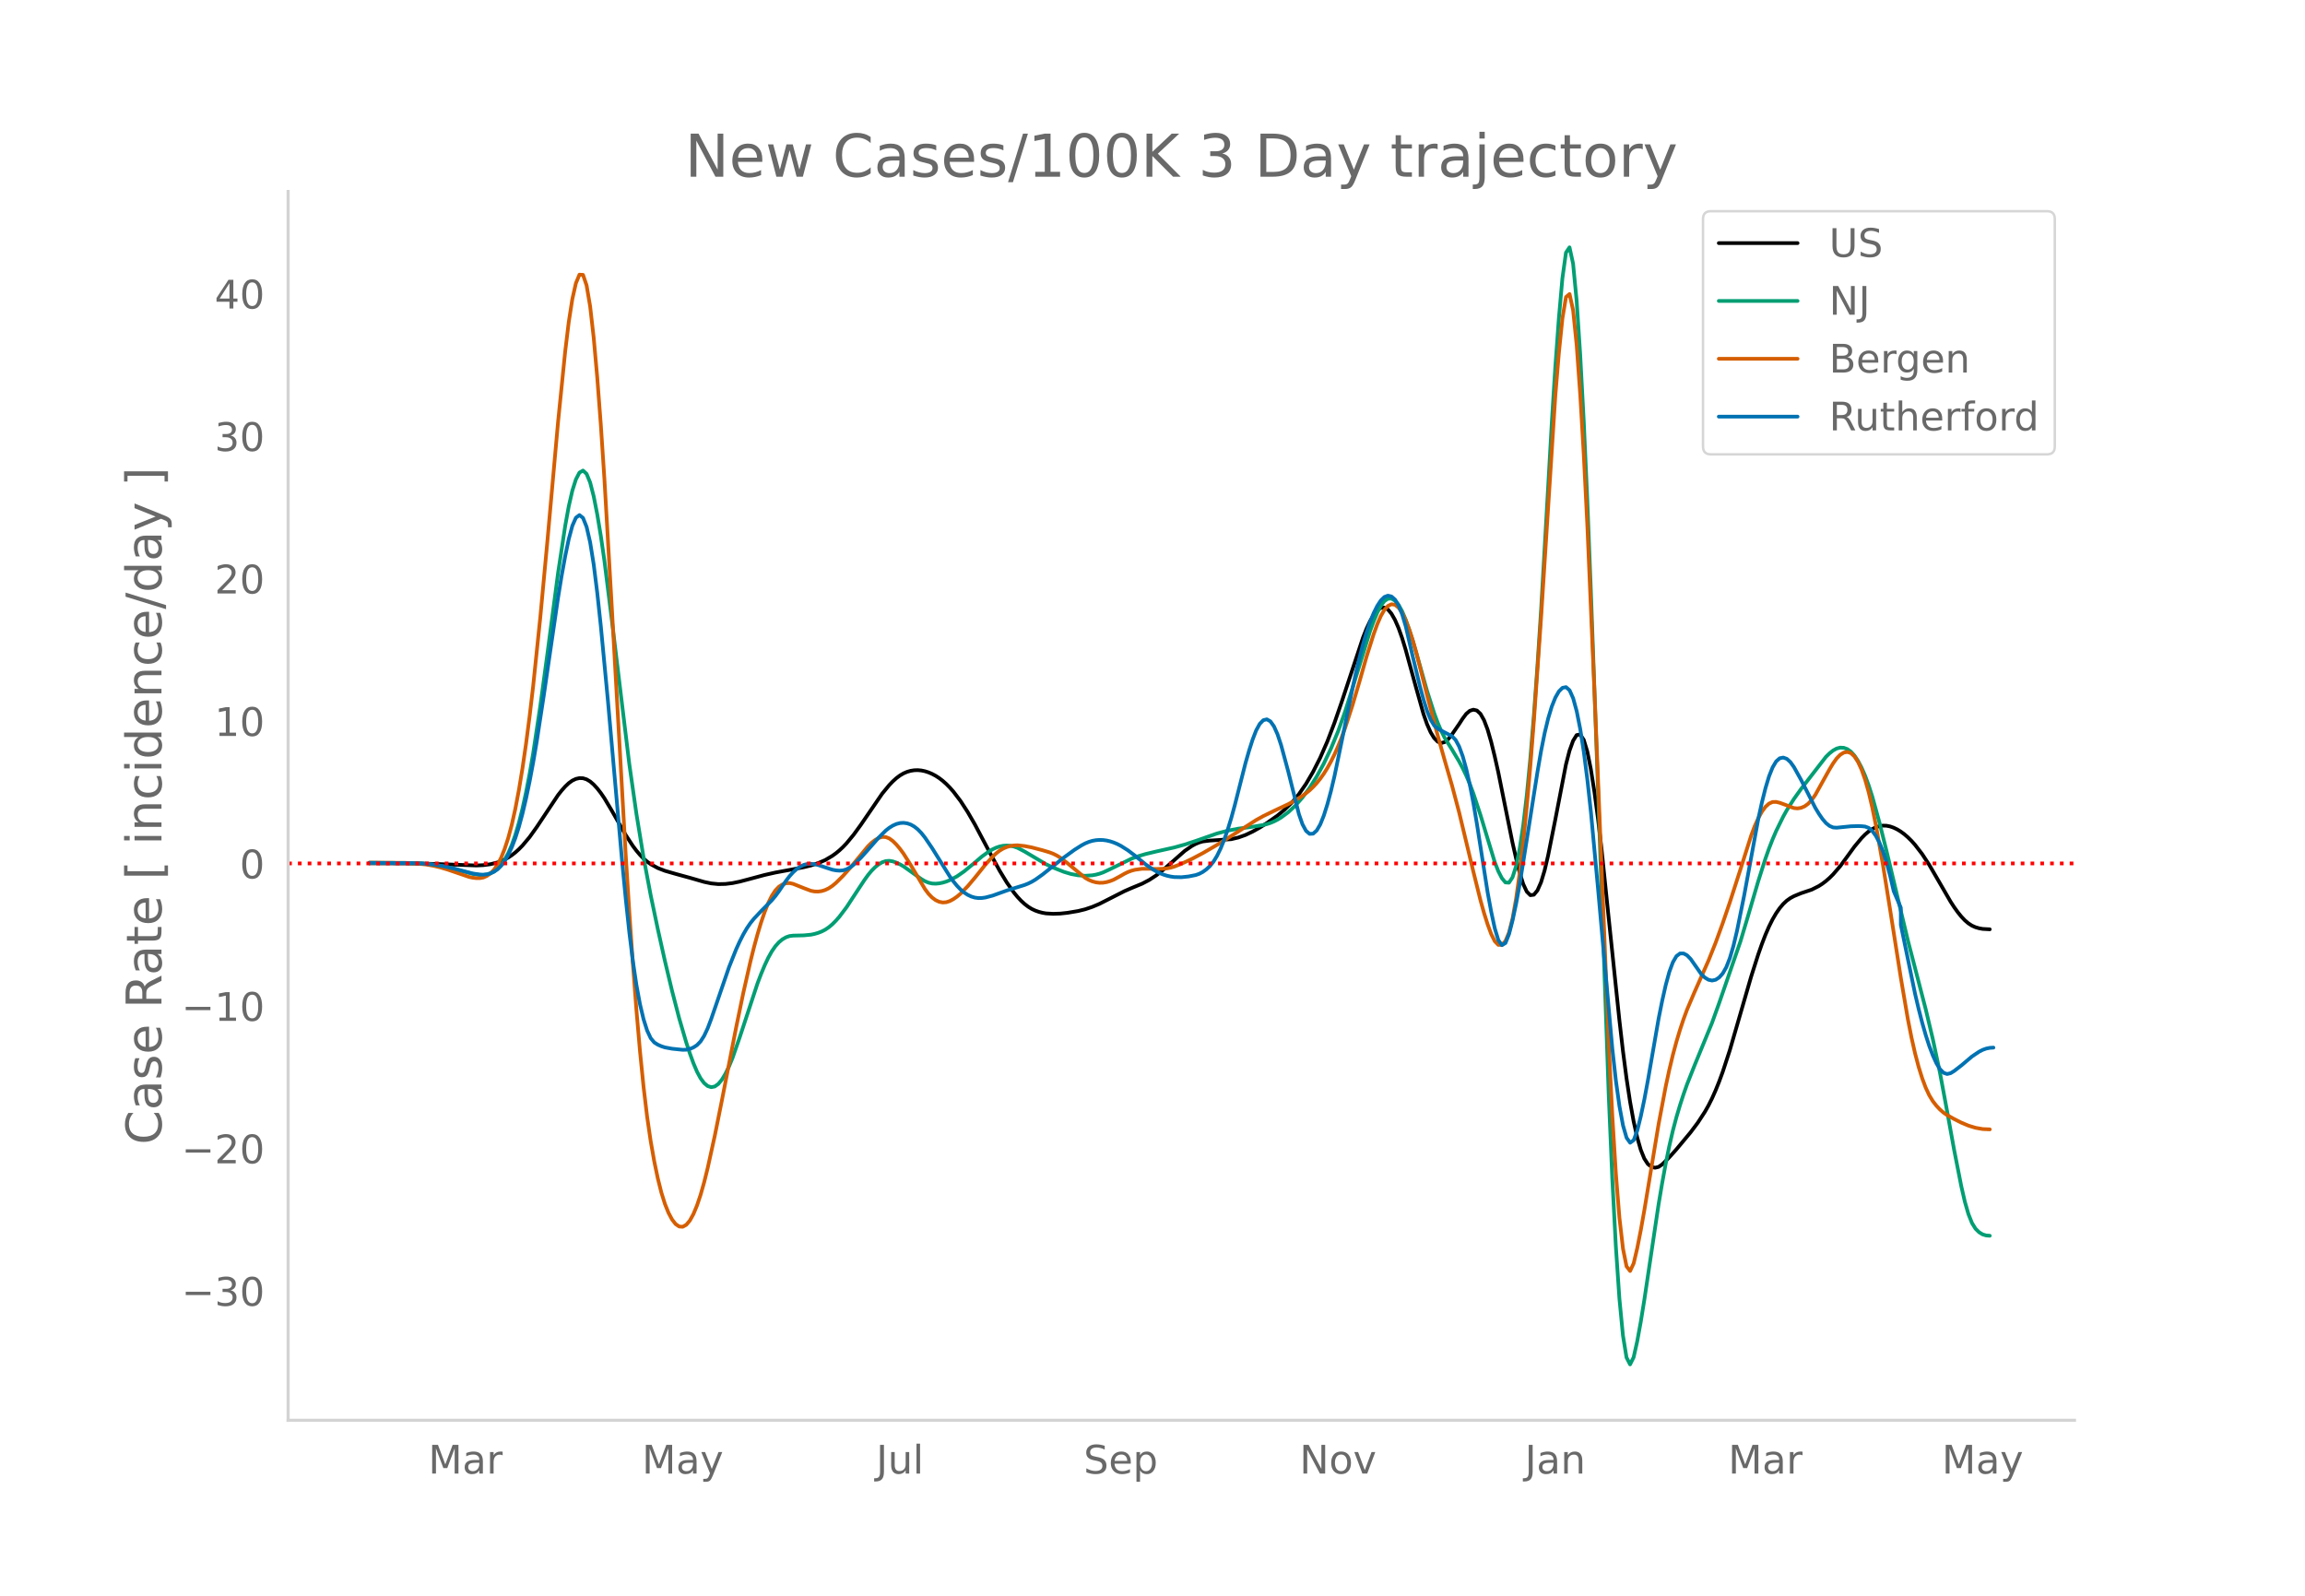 <svg height="864" viewBox="0 0 936 648" width="1248" xmlns="http://www.w3.org/2000/svg" xmlns:xlink="http://www.w3.org/1999/xlink"><defs><style>*{stroke-linecap:butt;stroke-linejoin:round}</style></defs><g id="figure_1"><path d="M0 648h936V0H0z" style="fill:#fff" id="patch_1"/><g id="axes_1"><path d="M117 576.72h725.4V77.76H117z" style="fill:none" id="patch_2"/><path clip-path="url(#p0c2c85290a)" d="m149.973 350.559 20.246.085 8.677.258 14.462.542 2.892-.13 2.893-.387 2.892-.713 1.446-.532 1.446-.661 1.446-.796 1.447-.95 1.446-1.124 1.446-1.303 1.446-1.478 2.892-3.444 2.893-4.048 8.677-13.033 1.446-1.827 1.446-1.637 1.446-1.373 1.447-1.035 1.446-.681 1.446-.324 1.446.054 1.446.454 1.446.857 1.447 1.25 1.446 1.58 1.446 1.855 1.446 2.113 2.892 4.85 5.785 10.124 2.892 4.418 1.447 1.922 1.446 1.711 1.446 1.482 1.446 1.248 1.446 1.026 2.893 1.58 2.892 1.125 4.339 1.25 5.784 1.585 5.785 1.67 2.892.61 2.893.283 2.892-.065 2.892-.353 2.893-.599 4.338-1.145 5.785-1.556 4.338-.975 7.231-1.337 4.339-.841 2.892-.698 2.892-.94 2.893-1.251 2.892-1.71 1.446-1.044 1.446-1.189 1.447-1.352 1.446-1.518 2.892-3.5 2.892-3.975 8.678-12.67 2.892-3.507 1.446-1.504 1.446-1.308 1.446-1.082 1.447-.85 1.446-.623 1.446-.415 1.446-.228 1.446-.045 1.446.135 1.447.303 1.446.46 1.446.614 1.446.77 1.446.935 1.446 1.11 1.447 1.288 1.446 1.464 1.446 1.64 2.892 3.797 2.893 4.458 2.892 4.994 5.785 10.918 4.338 7.99 2.893 4.758 2.892 4.1 1.446 1.748 1.446 1.541 1.446 1.33 1.447 1.111 1.446.893 1.446.68 1.446.51 1.446.376 1.446.25 2.893.173 2.892-.098 2.892-.306 4.339-.725 2.892-.712 2.893-.974 2.892-1.22 4.339-2.205 5.784-2.947 2.893-1.262 4.338-1.79 2.892-1.518 2.893-1.889 2.892-2.318 8.677-7.63 2.893-1.99 1.446-.786 1.446-.6 1.446-.412 2.892-.358 8.677-.557 2.893-.678 2.892-1.029 2.892-1.364 2.893-1.616 2.892-1.838 4.339-3.071 2.892-2.388 2.892-2.834 1.447-1.625 1.446-1.806 2.892-4.172 2.892-4.933 2.893-5.712 2.892-6.591 2.892-7.564 2.893-8.361 8.677-26.19 1.446-3.664 1.446-3.092 1.446-2.482 1.446-1.844 1.447-1.07 1.446-.159 1.446.78 1.446 1.705 1.446 2.547 1.447 3.312 1.446 4.061 1.446 4.753 4.338 15.803 2.893 10.284 1.446 4.14 1.446 3.262 1.446 2.378 1.446 1.47 1.447.537 1.446-.401 1.446-1.273 1.446-1.814 2.892-4.193 1.447-2.237 1.446-1.926 1.446-1.234 1.446-.467 1.446.341 1.446 1.35 1.447 2.562 1.446 3.812 1.446 5.002 1.446 5.884 1.446 6.456 2.893 14.357 2.892 14.288 1.446 6.37 1.446 5.733 1.447 4.64 1.446 3.088 1.446 1.446 1.446-.185 1.446-1.758 1.446-3.273 1.447-4.777 1.446-6.175 2.892-14.448 4.339-22.436 1.446-5.612 1.446-4.013 1.446-2.334 1.446-.262 1.446 2.207 1.447 4.754 1.446 7.214 1.446 9.239 1.446 10.825 1.446 12.326 2.893 27.959 4.338 41.442 1.446 12.532 1.447 11.085 1.446 9.534 1.446 7.991 1.446 6.493 1.446 5.04 1.446 3.595 1.447 2.213 1.446 1.137 1.446.369 1.446-.338 1.446-.991 2.893-2.89 2.892-3.234 5.785-6.944 2.892-3.85 2.892-4.433 1.446-2.547 1.447-2.883 1.446-3.237 1.446-3.59 1.446-3.926 2.893-8.823 4.338-14.947 4.339-14.983 2.892-9.052 1.446-4.116 1.446-3.768 1.446-3.347 1.447-2.914 1.446-2.485 1.446-2.088 1.446-1.722 1.446-1.36 1.446-1.022 1.447-.785 2.892-1.198 4.338-1.459 2.893-1.46 1.446-.933 1.446-1.096 1.446-1.264 1.447-1.43 2.892-3.34 2.892-3.941 2.893-3.99 2.892-3.476 1.446-1.473 1.446-1.228 1.446-.971 1.447-.717 1.446-.463 1.446-.212 1.446.04 1.446.284 1.446.504 1.447.695 1.446.882 1.446 1.068 1.446 1.251 1.446 1.431 1.446 1.61 2.893 3.747 2.892 4.403 4.339 7.478 4.338 7.485 1.446 2.227 1.447 2.015 1.446 1.794 1.446 1.535 1.446 1.238 1.446.932 1.446.64 1.447.42 1.446.266 2.892.159h0" style="fill:none;stroke:#000;stroke-linecap:round;stroke-width:1.5" id="line2d_1"/><path clip-path="url(#p0c2c85290a)" d="m149.973 350.381 17.354.078 4.338.219 4.339.442 4.338.737 4.339 1.051 7.23 1.941 2.893.439 1.446.021 1.446-.208 1.447-.452 1.446-.72 1.446-1.1 1.446-1.598 1.446-2.118 1.446-2.661 1.447-3.327 1.446-4.114 1.446-4.926 1.446-5.744 1.446-6.598 1.446-7.486 1.447-8.381 2.892-19.151 2.892-21.248 4.339-32.87 2.892-19.071 1.446-7.97 1.447-6.314 1.446-4.569 1.446-2.785 1.446-.819 1.446 1.33 1.446 3.513 1.447 5.625 1.446 7.36 1.446 8.723 1.446 10.01 2.892 23.085 7.231 59.557 2.893 20.256 2.892 17.63 2.892 15.322 2.893 13.774 2.892 12.97 2.892 12.103 2.893 11.133 2.892 9.896 1.446 4.386 1.446 3.978 1.447 3.416 1.446 2.7 1.446 1.955 1.446 1.207 1.446.463 1.446-.283 1.447-1.027 1.446-1.755 1.446-2.4 1.446-2.959 1.446-3.503 2.893-8.318 7.23-21.907 1.447-3.805 1.446-3.482 1.446-3.08 1.446-2.6 1.446-2.102 1.447-1.62 1.446-1.197 1.446-.839 1.446-.492 1.446-.176 4.339-.102 2.892-.28 1.446-.299 1.446-.424 1.447-.56 1.446-.743 1.446-.975 1.446-1.216 1.446-1.45 1.446-1.656 2.893-3.836 4.338-6.62 2.893-4.378 1.446-2.016 1.446-1.75 1.446-1.465 1.446-1.17 1.447-.843 1.446-.48 1.446-.113 1.446.238 1.446.503 1.446.682 1.447.843 2.892 2.049 4.338 3.094 1.447.855 1.446.607 1.446.337 1.446.078 1.446-.13 1.446-.288 1.447-.435 1.446-.579 2.892-1.543 2.892-2.01 4.339-3.563 2.892-2.479 2.893-2.084 1.446-.846 1.446-.682 1.446-.487 1.446-.287 1.447-.086 1.446.113 1.446.313 1.446.51 2.892 1.508 8.677 5.148 2.893 1.363 4.338 1.73 2.893.873 2.892.543 2.892.186 2.893-.196 1.446-.258 1.446-.383 1.446-.51 2.893-1.333 8.677-4.265 2.892-1.045 2.892-.857 4.339-1.032 7.23-1.615 4.34-1.21 4.338-1.426 8.677-3.039 4.338-1.145 4.339-.826 5.784-.773 4.339-.71 1.446-.351 1.446-.473 1.446-.602 1.447-.733 1.446-.866 2.892-2.133 2.893-2.684 2.892-3.296 2.892-3.928 2.893-4.582 2.892-5.27 2.892-6.078 2.893-6.978 2.892-8.132 2.892-9.19 7.231-23.47 1.446-3.925 1.446-3.48 1.447-2.814 1.446-1.921 1.446-.986 1.446-.055 1.446.847 1.447 1.722 1.446 2.591 1.446 3.421 1.446 4.056 1.446 4.495 2.893 10.13 2.892 10.276 2.892 9.013 1.446 3.904 1.447 3.39 1.446 2.858 2.892 4.596 2.892 4.85 1.447 2.72 1.446 3.018 1.446 3.418 1.446 3.836 2.892 8.757 2.893 9.579 2.892 9.506 1.446 3.73 1.447 2.805 1.446 1.758 1.446.098 1.446-2.177 1.446-4.573 1.446-6.999 1.447-9.56 1.446-12.26 1.446-14.985 1.446-17.66 1.446-20.072 1.446-22.222 2.893-50.308 1.446-25.515 1.446-22.9 1.446-19.855 1.446-16.334 1.447-10.43 1.446-2.138 1.446 6.628 1.446 15.075 1.446 21.923 1.446 27.174 1.447 32.104 1.446 36.705 2.892 80.613 4.339 123.837 1.446 33.903 1.446 27.58 1.446 21.275 1.446 15.056 1.447 8.922 1.446 2.805 1.446-2.887 1.446-6.46 1.446-7.91 1.446-8.935 5.785-38.757 1.446-8.603 1.446-7.92 1.447-7.108 1.446-6.269 1.446-5.47 1.446-4.867 1.446-4.462 1.446-4.094 2.893-7.31 7.23-17.62 2.893-8.02 8.677-25.112 2.892-9.686 4.339-14.796 2.892-9.077 1.446-4.078 1.447-3.723 1.446-3.377 2.892-5.908 1.446-2.59 2.893-4.554 2.892-4.052 10.123-13.081 1.446-1.41 1.447-1.148 1.446-.803 1.446-.373 1.446.073 1.446.531 1.446 1.039 1.447 1.597 1.446 2.165 1.446 2.736 1.446 3.315 1.446 3.9 1.446 4.489 2.893 10.492 2.892 11.603 8.677 36.347 4.339 16.73 2.892 11.17 2.892 12.134 2.893 13.628 2.892 15.553 2.892 15.937 2.893 14.67 1.446 6.293 1.446 5.005 1.446 3.631 1.446 2.332 1.447 1.418 1.446.887 1.446.432 1.446.103h0" style="fill:none;stroke:#009e73;stroke-linecap:round;stroke-width:1.5" id="line2d_2"/><path clip-path="url(#p0c2c85290a)" d="m149.973 350.293 14.461.08 4.339.216 4.338.47 2.893.509 2.892.685 2.893.862 8.677 2.978 1.446.308 1.446.173 1.446.013 1.446-.255 1.446-.634 1.447-1.036 1.446-1.469 1.446-2.064 1.446-2.82 1.446-3.608 1.446-4.426 1.447-5.389 1.446-6.498 1.446-7.637 1.446-8.779 1.446-9.94 1.446-11.123 1.447-12.307 2.892-27.854 2.892-31.016 4.339-48.473 2.892-28.587 1.446-11.942 1.447-9.275 1.446-6.442 1.446-3.487 1.446.078 1.446 4.256 1.446 8.554 1.447 12.723 1.446 16.243 1.446 19.11 1.446 21.85 2.892 50.116 5.785 102.906 1.446 23.025 1.446 20.963 1.447 18.882 1.446 16.703 1.446 14.423 1.446 12.126 1.446 9.92 1.447 8.188 1.446 6.925 1.446 5.757 1.446 4.614 1.446 3.6 1.446 2.715 1.447 1.855 1.446.991 1.446.104 1.446-.807 1.446-1.723 1.446-2.628 1.447-3.483 1.446-4.287 1.446-5.08 1.446-5.836 2.892-13.136 2.893-14.41 5.784-29.603 2.893-13.956 2.892-12.753 1.446-5.804 1.447-5.3 1.446-4.777 1.446-4.238 1.446-3.62 1.446-2.918 1.446-2.203 1.447-1.51 1.446-.941 1.446-.492 1.446-.068 1.446.323 4.339 1.735 2.892 1.084 1.446.273 1.446.04 1.447-.197 1.446-.443 1.446-.7 1.446-.957 1.446-1.201 2.893-2.863 2.892-3.248 7.23-8.768 1.447-1.417 1.446-1.135 1.446-.832 1.447-.434 1.446.058 1.446.57 1.446 1.06 1.446 1.442 1.446 1.719 1.447 1.973 2.892 4.576 5.785 9.766 1.446 1.933 1.446 1.503 1.446 1.076 1.446.669 1.446.279 1.447-.107 1.446-.478 1.446-.778 1.446-1.005 1.446-1.218 2.893-2.991 2.892-3.428 4.339-5.401 2.892-3.181 1.446-1.358 1.446-1.116 1.446-.86 1.447-.61 1.446-.4 1.446-.226 1.446-.058 2.892.301 2.893.565 4.338 1.13 2.893.871 1.446.55 1.446.712 1.446.888 2.892 2.216 7.231 5.997 1.447.812 1.446.604 1.446.394 1.446.182 1.446-.03 1.446-.238 1.447-.418 1.446-.573 2.892-1.566 1.446-.838 1.446-.703 1.447-.54 1.446-.384 2.892-.4 2.892-.008 2.893.095 2.892-.097 1.446-.164 1.446-.283 1.447-.408 2.892-1.132 4.339-2.04 4.338-2.29 5.785-3.347 7.23-4.546 8.678-5.568 2.892-1.599 4.338-2.117 5.785-2.717 2.893-1.561 2.892-1.835 1.446-1.042 1.446-1.18 1.446-1.37 1.447-1.57 1.446-1.78 1.446-2.028 1.446-2.32 1.446-2.617 1.446-2.922 1.447-3.25 1.446-3.602 1.446-3.961 2.892-8.889 2.893-9.785 2.892-10.202 2.892-9.135 1.446-3.983 1.447-3.354 1.446-2.502 1.446-1.604 1.446-.704 1.446.22 1.447 1.165 1.446 2.115 1.446 3.036 1.446 3.81 1.446 4.435 1.446 5.033 4.339 17.124 4.338 16.481 2.893 10.258 2.892 9.953 2.892 10.922 5.785 24.09 2.892 11.648 1.447 5.148 1.446 4.575 1.446 3.926 1.446 2.899 1.446 1.491 1.447.009 1.446-1.547 1.446-3.463 1.446-5.743 1.446-8.095 1.446-10.413 1.447-12.565 1.446-14.552 1.446-16.506 1.446-18.41 2.892-41.535 5.785-90.078 1.446-17.44 1.446-14.066 1.447-8.66 1.446-1.227 1.446 6.614 1.446 14.147 1.446 20.137 1.446 24.585 1.447 28.725 2.892 67.508 5.785 142.826 1.446 29.034 1.446 23.507 1.446 17.995 1.446 12.563 1.447 7.209 1.446 1.87 1.446-3.09 1.446-6.156 1.446-7.333 1.446-8.13 5.785-34.933 2.892-15.304 1.447-6.723 1.446-6.038 1.446-5.374 1.446-4.813 1.446-4.355 1.446-3.918 2.893-6.809 5.784-13.046 2.893-7.227 2.892-7.967 2.893-8.482 4.338-13.483 4.339-13.673 1.446-3.829 1.446-3.22 1.446-2.608 1.446-1.972 1.446-1.312 1.447-.649 1.446-.033 1.446.344 2.892 1.05 1.446.618 1.447.478 1.446.143 1.446-.23 1.446-.614 1.446-1.053 1.446-1.547 1.447-2.053 2.892-5.212 2.892-5.182 1.447-2.384 1.446-2.033 1.446-1.478 1.446-.883 1.446-.263 1.446.48 1.447 1.35 1.446 2.242 1.446 3.147 1.446 4.106 1.446 5.118 1.446 6.14 1.447 7.119 2.892 16.232 2.892 18.075 4.339 27.629 2.892 16.968 1.446 7.333 1.446 6.404 1.447 5.488 1.446 4.642 1.446 3.865 1.446 3.101 1.446 2.378 1.447 1.857 1.446 1.536 1.446 1.256 1.446.997 2.892 1.622 2.893 1.454 2.892 1.213 2.892.88 2.893.509 2.892.128h0" style="fill:none;stroke:#d55e00;stroke-linecap:round;stroke-width:1.5" id="line2d_3"/><path clip-path="url(#p0c2c85290a)" d="m149.973 350.389 17.354.07 4.338.204 4.339.415 4.338.702 4.339 1.004 7.23 1.91 2.893.427 1.446.06 1.446-.13 1.447-.394 1.446-.677 1.446-.983 1.446-1.404 1.446-1.942 1.446-2.504 1.447-3.084 1.446-3.764 1.446-4.541 1.446-5.34 1.446-6.135 1.446-6.923 1.447-7.706 1.446-8.485 2.892-18.886 5.785-39.638 1.446-8.862 1.446-7.951 1.446-6.932 1.447-5.376 1.446-3.283 1.446-1.081 1.446 1.161 1.446 3.618 1.446 6.286 1.447 8.997 1.446 11.571 1.446 13.465 2.892 30.426 5.785 65.543 1.446 14.865 1.446 13.54 1.446 11.683 1.447 9.719 1.446 7.795 1.446 6.078 1.446 4.566 1.446 3.096 1.447 1.733 1.446.914 1.446.638 1.446.47 2.892.533 4.339.447 1.446-.049 1.446-.315 1.446-.605 1.447-.938 1.446-1.49 1.446-2.264 1.446-3.08 1.446-3.826 7.231-21.016 2.892-7.257 1.447-3.177 1.446-2.845 1.446-2.488 1.446-2.124 1.446-1.786 2.893-3.076 4.338-4.368 1.446-1.719 1.447-1.955 2.892-4.269 1.446-1.879 1.446-1.592 1.446-1.304 1.447-1 1.446-.683 1.446-.363 1.446-.058 1.446.164 1.446.306 2.893.968 2.892.943 1.446.276 1.446.12 1.447-.118 1.446-.44 1.446-.778 1.446-1.098 2.892-2.78 2.893-3.235 4.338-4.944 2.893-2.892 1.446-1.14 1.446-.892 1.446-.642 1.446-.374 1.447-.09 1.446.2 1.446.493 1.446.81 1.446 1.149 1.446 1.494 1.447 1.82 2.892 4.25 7.23 11.583 1.447 1.989 1.446 1.776 1.446 1.506 1.446 1.224 1.447.944 1.446.683 1.446.439 1.446.198 1.446-.033 1.447-.206 2.892-.76 5.785-2.079 7.23-2.248 1.447-.583 1.446-.714 1.446-.854 2.892-2.06 4.339-3.45 4.338-3.47 4.339-3.15 2.892-1.826 1.446-.767 1.447-.606 1.446-.434 1.446-.266 1.446-.106 1.446.043 1.446.191 1.447.337 1.446.476 1.446.606 1.446.737 2.892 1.831 2.893 2.195 4.338 3.548 2.893 2.004 1.446.846 1.446.715 1.446.579 1.446.445 1.446.32 1.447.202 2.892.066 2.892-.293 2.893-.572 1.446-.498 1.446-.757 1.446-1.034 1.446-1.338 1.447-1.776 1.446-2.35 1.446-2.95 1.446-3.547 1.446-4.134 1.446-4.707 1.447-5.278 4.338-17.067 1.446-5.03 1.446-4.53 1.447-3.736 1.446-2.65 1.446-1.507 1.446-.357 1.446.82 1.446 2.027 1.447 3.236 1.446 4.373 2.892 10.672 4.339 17.338 1.446 4.14 1.446 2.675 1.446 1.234 1.446-.087 1.447-1.289 1.446-2.466 1.446-3.61 1.446-4.573 1.446-5.362 1.446-6.115 2.893-13.946 4.338-21.248 1.446-6.662 1.447-6.104 1.446-5.499 1.446-4.888 1.446-4.247 1.446-3.577 1.446-2.9 1.447-2.207 1.446-1.42 1.446-.544 1.446.35 1.446 1.278 1.447 2.36 1.446 3.605 1.446 4.877 2.892 12.468 2.893 12.01 1.446 5.353 1.446 4.586 1.446 3.502 1.446 2.358 1.446 1.31 5.785 3.03 1.446 1.513 1.446 2.683 1.447 3.956 1.446 5.212 1.446 6.385 1.446 7.477 1.446 8.55 4.339 27.733 1.446 7.813 1.446 6.71 1.446 4.783 1.447 2.034 1.446-.878 1.446-3.636 1.446-5.616 1.446-6.822 1.446-7.87 2.893-18.13 4.338-27.567 1.446-8.374 1.447-7.236 1.446-6.001 1.446-4.78 1.446-3.623 1.446-2.527 1.446-1.445 1.447-.283 1.446 1.28 1.446 3.239 1.446 5.28 1.446 7.314 1.446 9.314 1.447 11.278 1.446 13.235 2.892 31.144 5.785 64.759 1.446 12.959 1.446 10.4 1.446 7.799 1.447 5 1.446 2.003 1.446-1.036 1.446-3.892 1.446-5.846 1.446-6.896 1.447-7.764 4.338-25.01 1.446-7.208 1.446-6.404 1.447-5.31 1.446-3.921 1.446-2.475 1.446-1.088 1.446-.007 1.446.774 1.447 1.491 4.338 6.186 1.446 1.365 1.446.87 1.447.311 1.446-.309 1.446-.942 1.446-1.625 1.446-2.548 1.447-3.713 1.446-4.927 1.446-6.076 2.892-14.297 5.785-31.34 1.446-6.576 1.446-5.776 1.446-4.796 1.447-3.634 1.446-2.435 1.446-1.272 1.446-.284 1.446.531 1.446 1.31 1.447 2.037 2.892 5.202 5.785 11.372 1.446 2.39 1.446 2.096 1.446 1.685 1.446 1.156 1.447.605 1.446.102 5.784-.58 2.893-.078 1.446.043 1.446.155 1.446.556 1.446 1.248 1.447 1.997 1.446 2.76 1.446 3.584 1.446 4.475 1.446 5.378 1.446 6.218 2.893 6.746v6.963l5.784 27.995 1.447 6.121 1.446 5.62 1.446 5.06 1.446 4.445 1.446 3.817 1.447 3.163 1.446 2.377 1.446 1.457 1.446.511 1.446-.365 1.446-.89 2.893-2.24 4.338-3.666 2.893-1.936 1.446-.732 1.446-.515 1.446-.291 1.446-.09h0" style="fill:none;stroke:#0072b2;stroke-linecap:round;stroke-width:1.5" id="line2d_4"/><path clip-path="url(#p0c2c85290a)" d="M117 350.605h725.4" style="fill:none;stroke:red;stroke-dasharray:1.5,2.475;stroke-dashoffset:0;stroke-width:1.5" id="line2d_5"/><path d="M117 576.72V77.76" style="fill:none;stroke:#d3d3d3;stroke-linecap:square;stroke-linejoin:miter;stroke-width:1.25" id="patch_3"/><path d="M117 576.72h725.4" style="fill:none;stroke:#d3d3d3;stroke-linecap:square;stroke-linejoin:miter;stroke-width:1.25" id="patch_4"/><g id="matplotlib.axis_1"><g id="xtick_1"><g style="fill:#696969" transform="matrix(.16 0 0 -.16 173.926 598.378)" id="text_1"><defs><path d="M9.813 72.906h14.703l18.593-49.61 18.703 49.61h14.704V0H66.89v64.016l-18.797-50h-9.907l-18.796 50V0H9.813z" id="DejaVuSans-77"/><path d="M34.281 27.484q-10.89 0-15.093-2.484-4.204-2.484-4.204-8.5 0-4.781 3.157-7.594 3.156-2.797 8.562-2.797 7.485 0 12 5.297 4.516 5.297 4.516 14.078v2zm17.922 3.72V0H43.22v8.297Q40.14 3.328 35.547.953q-4.594-2.375-11.234-2.375-8.391 0-13.36 4.719Q6 8.016 6 15.922q0 9.219 6.172 13.906 6.187 4.688 18.437 4.688h12.61v.89q0 6.203-4.078 9.594-4.078 3.39-11.453 3.39-4.688 0-9.141-1.124-4.438-1.125-8.531-3.375v8.312q4.921 1.906 9.562 2.844 4.64.953 9.031.953 11.875 0 17.735-6.156 5.86-6.14 5.86-18.64z" id="DejaVuSans-97"/><path d="M41.11 46.297q-1.516.875-3.297 1.281Q36.03 48 33.89 48q-7.625 0-11.703-4.953-4.079-4.953-4.079-14.234V0H9.08v54.688h9.03v-8.5q2.844 4.984 7.375 7.39Q30.031 56 36.531 56q.922 0 2.047-.125 1.125-.11 2.484-.36z" id="DejaVuSans-114"/></defs><use xlink:href="#DejaVuSans-77"/><use x="86.279" xlink:href="#DejaVuSans-97"/><use x="147.559" xlink:href="#DejaVuSans-114"/></g></g><g id="xtick_2"><g style="fill:#696969" transform="matrix(.16 0 0 -.16 260.696 598.378)" id="text_2"><defs><path d="M32.172-5.078q-3.797-9.766-7.422-12.735-3.61-2.984-9.656-2.984H7.906v7.516h5.282q3.703 0 5.75 1.765Q21-9.766 23.483-3.219l1.61 4.094-22.11 53.813H12.5l17.094-42.766 17.093 42.766h9.516z" id="DejaVuSans-121"/></defs><use xlink:href="#DejaVuSans-77"/><use x="86.279" xlink:href="#DejaVuSans-97"/><use x="147.559" xlink:href="#DejaVuSans-121"/></g></g><g id="xtick_3"><g style="fill:#696969" transform="matrix(.16 0 0 -.16 355.8 598.378)" id="text_3"><defs><path d="M9.813 72.906h9.859V5.078q0-13.187-5-19.14-5-5.954-16.094-5.954h-3.75v8.297h3.078q6.531 0 9.219 3.672Q9.813-4.39 9.813 5.078z" id="DejaVuSans-74"/><path d="M8.5 21.578v33.11h8.984V21.922q0-7.766 3.016-11.656 3.031-3.875 9.094-3.875 7.265 0 11.484 4.64 4.234 4.64 4.234 12.656v31h8.985V0h-8.984v8.406Q42.047 3.422 37.718 1q-4.313-2.422-10.032-2.422-9.421 0-14.312 5.86Q8.5 10.296 8.5 21.578zM31.11 56z" id="DejaVuSans-117"/><path d="M9.422 75.984h8.984V0H9.422z" id="DejaVuSans-108"/></defs><use xlink:href="#DejaVuSans-74"/><use x="29.492" xlink:href="#DejaVuSans-117"/><use x="92.871" xlink:href="#DejaVuSans-108"/></g></g><g id="xtick_4"><g style="fill:#696969" transform="matrix(.16 0 0 -.16 440.035 598.378)" id="text_4"><defs><path d="M53.516 70.516V60.89q-5.61 2.687-10.594 4-4.984 1.328-9.625 1.328-8.047 0-12.422-3.125t-4.375-8.89q0-4.845 2.906-7.313 2.907-2.453 11.016-3.97l5.953-1.218q11.031-2.11 16.281-7.406 5.25-5.297 5.25-14.172 0-10.61-7.11-16.078-7.093-5.469-20.812-5.469-5.172 0-11.015 1.172Q13.14.922 6.89 3.219v10.156q6-3.36 11.765-5.078 5.766-1.703 11.328-1.703 8.438 0 13.032 3.312 4.593 3.328 4.593 9.485 0 5.359-3.297 8.39-3.296 3.032-10.812 4.547L27.484 33.5q-11.03 2.188-15.968 6.875-4.922 4.688-4.922 13.047 0 9.672 6.812 15.234 6.813 5.563 18.766 5.563 5.14 0 10.453-.938 5.328-.922 10.89-2.765z" id="DejaVuSans-83"/><path d="M56.203 29.594v-4.39H14.891q.593-9.282 5.593-14.142 5-4.859 13.938-4.859 5.172 0 10.031 1.266 4.86 1.265 9.656 3.812v-8.5Q49.266.734 44.187-.344 39.11-1.422 33.892-1.422q-13.094 0-20.735 7.61-7.64 7.625-7.64 20.625 0 13.421 7.25 21.296Q20.016 56 32.328 56q11.031 0 17.453-7.11 6.422-7.093 6.422-19.296zm-8.984 2.64q-.094 7.36-4.125 11.75-4.032 4.407-10.672 4.407-7.516 0-12.031-4.25-4.516-4.25-5.203-11.97z" id="DejaVuSans-101"/><path d="M18.11 8.203v-29H9.077v75.484h9.031v-8.296q2.844 4.875 7.157 7.234Q29.594 56 35.594 56q9.968 0 16.187-7.906 6.235-7.907 6.235-20.797T51.78 6.484q-6.218-7.906-16.187-7.906-6 0-10.328 2.375-4.313 2.375-7.157 7.25zm30.578 19.094q0 9.906-4.079 15.547-4.078 5.64-11.203 5.64-7.14 0-11.218-5.64-4.079-5.64-4.079-15.547 0-9.906 4.078-15.547 4.079-5.64 11.22-5.64 7.124 0 11.202 5.64t4.078 15.547z" id="DejaVuSans-112"/></defs><use xlink:href="#DejaVuSans-83"/><use x="63.477" xlink:href="#DejaVuSans-101"/><use x="125" xlink:href="#DejaVuSans-112"/></g></g><g id="xtick_5"><g style="fill:#696969" transform="matrix(.16 0 0 -.16 527.717 598.378)" id="text_5"><defs><path d="M9.813 72.906h13.28l32.329-60.984v60.984h9.562V0h-13.28L19.39 60.984V0H9.813z" id="DejaVuSans-78"/><path d="M30.61 48.39q-7.22 0-11.422-5.64-4.204-5.64-4.204-15.453 0-9.813 4.172-15.453 4.188-5.64 11.453-5.64 7.188 0 11.375 5.655 4.203 5.672 4.203 15.438 0 9.719-4.203 15.406-4.187 5.688-11.375 5.688zm0 7.61q11.718 0 18.406-7.625 6.703-7.61 6.703-21.078 0-13.422-6.703-21.078-6.688-7.64-18.407-7.64-11.765 0-18.437 7.64-6.656 7.656-6.656 21.078 0 13.469 6.656 21.078Q18.844 56 30.609 56z" id="DejaVuSans-111"/><path d="M2.984 54.688H12.5L29.594 8.797l17.093 45.89h9.516L35.687 0H23.485z" id="DejaVuSans-118"/></defs><use xlink:href="#DejaVuSans-78"/><use x="74.805" xlink:href="#DejaVuSans-111"/><use x="135.986" xlink:href="#DejaVuSans-118"/></g></g><g id="xtick_6"><g style="fill:#696969" transform="matrix(.16 0 0 -.16 619.216 598.378)" id="text_6"><defs><path d="M54.89 33.016V0h-8.984v32.719q0 7.765-3.031 11.61-3.031 3.858-9.078 3.858-7.281 0-11.484-4.64-4.204-4.625-4.204-12.64V0H9.08v54.688h9.03v-8.5q3.235 4.937 7.594 7.374Q30.078 56 35.797 56q9.422 0 14.25-5.828 4.844-5.828 4.844-17.156z" id="DejaVuSans-110"/></defs><use xlink:href="#DejaVuSans-74"/><use x="29.492" xlink:href="#DejaVuSans-97"/><use x="90.771" xlink:href="#DejaVuSans-110"/></g></g><g id="xtick_7"><g style="fill:#696969" transform="matrix(.16 0 0 -.16 701.778 598.378)" id="text_7"><use xlink:href="#DejaVuSans-77"/><use x="86.279" xlink:href="#DejaVuSans-97"/><use x="147.559" xlink:href="#DejaVuSans-114"/></g></g><g id="xtick_8"><g style="fill:#696969" transform="matrix(.16 0 0 -.16 788.549 598.378)" id="text_8"><use xlink:href="#DejaVuSans-77"/><use x="86.279" xlink:href="#DejaVuSans-97"/><use x="147.559" xlink:href="#DejaVuSans-121"/></g></g></g><g id="matplotlib.axis_2"><g id="ytick_1"><g style="fill:#696969" transform="matrix(.16 0 0 -.16 73.733 530.232)" id="text_9"><defs><path d="M10.594 35.5h62.593v-8.297H10.594z" id="DejaVuSans-8722"/><path d="M40.578 39.313Q47.656 37.797 51.625 33q3.984-4.781 3.984-11.813 0-10.78-7.422-16.703-7.421-5.906-21.093-5.906-4.578 0-9.438.906-4.86.907-10.031 2.72v9.515q4.094-2.39 8.969-3.61 4.89-1.218 10.218-1.218 9.266 0 14.125 3.656 4.86 3.656 4.86 10.64 0 6.454-4.516 10.079-4.515 3.64-12.562 3.64h-8.5v8.11h8.89q7.266 0 11.125 2.906 3.86 2.906 3.86 8.375 0 5.61-3.985 8.61-3.968 3.015-11.39 3.015-4.063 0-8.703-.89-4.641-.876-10.203-2.72v8.782q5.624 1.562 10.53 2.344 4.907.78 9.25.78 11.235 0 17.766-5.109 6.547-5.093 6.547-13.78 0-6.063-3.468-10.235-3.47-4.172-9.86-5.782z" id="DejaVuSans-51"/><path d="M31.781 66.406q-7.61 0-11.453-7.5Q16.5 51.422 16.5 36.375q0-14.984 3.828-22.484 3.844-7.5 11.453-7.5 7.672 0 11.5 7.5 3.844 7.5 3.844 22.484 0 15.047-3.844 22.531-3.828 7.5-11.5 7.5zm0 7.813q12.266 0 18.735-9.703 6.468-9.688 6.468-28.141 0-18.406-6.468-28.11-6.47-9.687-18.735-9.687-12.25 0-18.718 9.688-6.47 9.703-6.47 28.109 0 18.453 6.47 28.14Q19.53 74.22 31.78 74.22z" id="DejaVuSans-48"/></defs><use xlink:href="#DejaVuSans-8722"/><use x="83.789" xlink:href="#DejaVuSans-51"/><use x="147.412" xlink:href="#DejaVuSans-48"/></g></g><g id="ytick_2"><g style="fill:#696969" transform="matrix(.16 0 0 -.16 73.733 472.383)" id="text_10"><defs><path d="M19.188 8.297h34.421V0H7.33v8.297q5.609 5.812 15.296 15.594 9.703 9.797 12.188 12.64 4.734 5.313 6.609 9 1.89 3.688 1.89 7.25 0 5.813-4.078 9.469-4.078 3.672-10.625 3.672-4.64 0-9.797-1.61-5.14-1.609-11-4.89v9.969Q13.767 71.78 18.938 73q5.188 1.219 9.485 1.219 11.328 0 18.062-5.672 6.735-5.656 6.735-15.125 0-4.5-1.688-8.531-1.672-4.016-6.125-9.485-1.218-1.422-7.765-8.187-6.532-6.766-18.453-18.922z" id="DejaVuSans-50"/></defs><use xlink:href="#DejaVuSans-8722"/><use x="83.789" xlink:href="#DejaVuSans-50"/><use x="147.412" xlink:href="#DejaVuSans-48"/></g></g><g id="ytick_3"><g style="fill:#696969" transform="matrix(.16 0 0 -.16 73.733 414.534)" id="text_11"><defs><path d="M12.406 8.297h16.11v55.625l-17.532-3.516v8.985l17.438 3.515h9.86V8.296H54.39V0H12.406z" id="DejaVuSans-49"/></defs><use xlink:href="#DejaVuSans-8722"/><use x="83.789" xlink:href="#DejaVuSans-49"/><use x="147.412" xlink:href="#DejaVuSans-48"/></g></g><g id="ytick_4"><use xlink:href="#DejaVuSans-48" style="fill:#696969" transform="matrix(.16 0 0 -.16 97.32 356.684)" id="text_12"/></g><g id="ytick_5"><g style="fill:#696969" transform="matrix(.16 0 0 -.16 87.14 298.835)" id="text_13"><use xlink:href="#DejaVuSans-49"/><use x="63.623" xlink:href="#DejaVuSans-48"/></g></g><g id="ytick_6"><g style="fill:#696969" transform="matrix(.16 0 0 -.16 87.14 240.986)" id="text_14"><use xlink:href="#DejaVuSans-50"/><use x="63.623" xlink:href="#DejaVuSans-48"/></g></g><g id="ytick_7"><g style="fill:#696969" transform="matrix(.16 0 0 -.16 87.14 183.136)" id="text_15"><use xlink:href="#DejaVuSans-51"/><use x="63.623" xlink:href="#DejaVuSans-48"/></g></g><g id="ytick_8"><g style="fill:#696969" transform="matrix(.16 0 0 -.16 87.14 125.287)" id="text_16"><defs><path d="M37.797 64.313 12.89 25.39h24.906zm-2.594 8.593H47.61V25.391h10.407v-8.203H47.609V0h-9.812v17.188H4.89v9.515z" id="DejaVuSans-52"/></defs><use xlink:href="#DejaVuSans-52"/><use x="63.623" xlink:href="#DejaVuSans-48"/></g></g><g style="fill:#696969" transform="matrix(0 -.2 -.2 0 65.573 464.8)" id="text_17"><defs><path d="M64.406 67.281v-10.39q-4.984 4.64-10.625 6.922-5.64 2.296-11.984 2.296-12.5 0-19.14-7.64-6.641-7.64-6.641-22.094 0-14.406 6.64-22.047 6.64-7.64 19.14-7.64 6.345 0 11.985 2.296 5.64 2.297 10.625 6.938V5.609Q59.234 2.094 53.437.33q-5.78-1.75-12.218-1.75-16.563 0-26.094 10.124-9.516 10.14-9.516 27.672 0 17.578 9.516 27.703 9.531 10.14 26.094 10.14 6.531 0 12.312-1.734 5.797-1.734 10.875-5.203z" id="DejaVuSans-67"/><path d="M44.281 53.078v-8.5q-3.797 1.953-7.906 2.922-4.094.984-8.5.984-6.688 0-10.031-2.047-3.344-2.046-3.344-6.156 0-3.125 2.39-4.906 2.391-1.781 9.626-3.39l3.078-.688q9.562-2.047 13.593-5.781 4.032-3.735 4.032-10.422 0-7.625-6.032-12.078-6.03-4.438-16.578-4.438-4.39 0-9.156.86Q10.688.296 5.422 2v9.281q4.984-2.594 9.812-3.89 4.829-1.282 9.579-1.282 6.343 0 9.75 2.172 3.421 2.172 3.421 6.125 0 3.656-2.468 5.61-2.453 1.953-10.813 3.765l-3.125.735q-8.344 1.75-12.062 5.39-3.704 3.64-3.704 9.985 0 7.718 5.47 11.906Q16.75 56 26.811 56q4.97 0 9.36-.734 4.406-.72 8.11-2.188z" id="DejaVuSans-115"/><path d="M44.39 34.188q3.172-1.079 6.172-4.594 3-3.516 6.032-9.672L66.609 0H56l-9.313 18.703q-3.624 7.328-7.015 9.719-3.39 2.39-9.25 2.39h-10.75V0h-9.86v72.906h22.266q12.5 0 18.656-5.234 6.157-5.219 6.157-15.766 0-6.89-3.203-11.437-3.204-4.532-9.297-6.282zM19.673 64.797V38.922h12.406q7.125 0 10.766 3.297 3.64 3.297 3.64 9.687 0 6.39-3.64 9.64-3.64 3.25-10.766 3.25z" id="DejaVuSans-82"/><path d="M18.313 70.219V54.688h18.5v-6.985h-18.5V18.016q0-6.688 1.828-8.594 1.828-1.906 7.453-1.906h9.218V0h-9.218q-10.407 0-14.36 3.875-3.953 3.89-3.953 14.14v29.688H2.687v6.984h6.594V70.22z" id="DejaVuSans-116"/><path d="M8.594 75.984h20.703V69H17.578V-6.203h11.719v-6.984H8.594z" id="DejaVuSans-91"/><path d="M9.422 54.688h8.984V0H9.422zm0 21.296h8.984v-11.39H9.422z" id="DejaVuSans-105"/><path d="M48.781 52.594v-8.407q-3.812 2.11-7.64 3.157-3.828 1.047-7.735 1.047-8.75 0-13.593-5.547-4.829-5.532-4.829-15.547 0-10.016 4.829-15.563 4.843-5.53 13.593-5.53 3.907 0 7.735 1.046 3.828 1.047 7.64 3.156V2.094Q45.016.344 40.984-.531q-4.015-.89-8.562-.89-12.36 0-19.64 7.765-7.266 7.765-7.266 20.953 0 13.375 7.343 21.031Q20.22 56 33.016 56q4.14 0 8.093-.86 3.953-.843 7.672-2.546z" id="DejaVuSans-99"/><path d="M45.406 46.39v29.594h8.985V0h-8.985v8.203Q42.578 3.328 38.25.953q-4.313-2.375-10.375-2.375-9.906 0-16.14 7.906-6.22 7.922-6.22 20.813 0 12.89 6.22 20.797Q17.968 56 27.874 56q6.063 0 10.375-2.375 4.328-2.36 7.156-7.234zm-30.61-19.093q0-9.906 4.079-15.547 4.078-5.64 11.203-5.64 7.125 0 11.219 5.64 4.11 5.64 4.11 15.547 0 9.906-4.11 15.547-4.094 5.64-11.219 5.64-7.125 0-11.203-5.64-4.078-5.64-4.078-15.547z" id="DejaVuSans-100"/><path d="M25.39 72.906h8.297L8.297-9.28H0z" id="DejaVuSans-47"/><path d="M30.422 75.984v-89.171H9.719v6.984H21.39V69H9.719v6.984z" id="DejaVuSans-93"/></defs><use xlink:href="#DejaVuSans-67"/><use x="69.824" xlink:href="#DejaVuSans-97"/><use x="131.104" xlink:href="#DejaVuSans-115"/><use x="183.203" xlink:href="#DejaVuSans-101"/><use x="244.727" xlink:href="#DejaVuSans-32"/><use x="276.514" xlink:href="#DejaVuSans-82"/><use x="343.746" xlink:href="#DejaVuSans-97"/><use x="405.025" xlink:href="#DejaVuSans-116"/><use x="444.234" xlink:href="#DejaVuSans-101"/><use x="505.758" xlink:href="#DejaVuSans-32"/><use x="537.545" xlink:href="#DejaVuSans-91"/><use x="576.559" xlink:href="#DejaVuSans-32"/><use x="608.346" xlink:href="#DejaVuSans-105"/><use x="636.129" xlink:href="#DejaVuSans-110"/><use x="699.508" xlink:href="#DejaVuSans-99"/><use x="754.488" xlink:href="#DejaVuSans-105"/><use x="782.271" xlink:href="#DejaVuSans-100"/><use x="845.748" xlink:href="#DejaVuSans-101"/><use x="907.271" xlink:href="#DejaVuSans-110"/><use x="970.65" xlink:href="#DejaVuSans-99"/><use x="1025.631" xlink:href="#DejaVuSans-101"/><use x="1087.154" xlink:href="#DejaVuSans-47"/><use x="1120.846" xlink:href="#DejaVuSans-100"/><use x="1184.322" xlink:href="#DejaVuSans-97"/><use x="1245.602" xlink:href="#DejaVuSans-121"/><use x="1304.781" xlink:href="#DejaVuSans-32"/><use x="1336.568" xlink:href="#DejaVuSans-93"/></g></g><g style="fill:#696969" transform="matrix(.24 0 0 -.24 278.113 71.76)" id="text_18"><defs><path d="M4.203 54.688h8.985l11.234-42.672 11.172 42.672h10.593l11.235-42.672 11.187 42.672h8.985L63.28 0H52.688L40.922 44.828 29.109 0H18.5z" id="DejaVuSans-119"/><path d="M9.813 72.906h9.859V42.094L52.39 72.906h12.703L28.906 38.922 67.672 0H54.688L19.672 35.11V0h-9.86z" id="DejaVuSans-75"/><path d="M19.672 64.797V8.109h11.922q15.093 0 22.093 6.829 7 6.843 7 21.593 0 14.64-7 21.453-7 6.813-22.093 6.813zm-9.86 8.11h20.266q21.188 0 31.094-8.813 9.922-8.813 9.922-27.563 0-18.86-9.969-27.703Q51.172 0 30.078 0H9.813z" id="DejaVuSans-68"/><path d="M9.422 54.688h8.984V-.984q0-10.438-3.984-15.125-3.969-4.688-12.813-4.688h-3.421v7.61H.594q5.125 0 6.968 2.374 1.86 2.36 1.86 9.829zm0 21.296h8.984v-11.39H9.422z" id="DejaVuSans-106"/></defs><use xlink:href="#DejaVuSans-78"/><use x="74.805" xlink:href="#DejaVuSans-101"/><use x="136.328" xlink:href="#DejaVuSans-119"/><use x="218.115" xlink:href="#DejaVuSans-32"/><use x="249.902" xlink:href="#DejaVuSans-67"/><use x="319.727" xlink:href="#DejaVuSans-97"/><use x="381.006" xlink:href="#DejaVuSans-115"/><use x="433.105" xlink:href="#DejaVuSans-101"/><use x="494.629" xlink:href="#DejaVuSans-115"/><use x="546.729" xlink:href="#DejaVuSans-47"/><use x="580.42" xlink:href="#DejaVuSans-49"/><use x="644.043" xlink:href="#DejaVuSans-48"/><use x="707.666" xlink:href="#DejaVuSans-48"/><use x="771.289" xlink:href="#DejaVuSans-75"/><use x="836.865" xlink:href="#DejaVuSans-32"/><use x="868.652" xlink:href="#DejaVuSans-51"/><use x="932.275" xlink:href="#DejaVuSans-32"/><use x="964.063" xlink:href="#DejaVuSans-68"/><use x="1041.064" xlink:href="#DejaVuSans-97"/><use x="1102.344" xlink:href="#DejaVuSans-121"/><use x="1161.523" xlink:href="#DejaVuSans-32"/><use x="1193.311" xlink:href="#DejaVuSans-116"/><use x="1232.52" xlink:href="#DejaVuSans-114"/><use x="1273.633" xlink:href="#DejaVuSans-97"/><use x="1334.912" xlink:href="#DejaVuSans-106"/><use x="1362.695" xlink:href="#DejaVuSans-101"/><use x="1424.219" xlink:href="#DejaVuSans-99"/><use x="1479.199" xlink:href="#DejaVuSans-116"/><use x="1518.408" xlink:href="#DejaVuSans-111"/><use x="1579.59" xlink:href="#DejaVuSans-114"/><use x="1620.703" xlink:href="#DejaVuSans-121"/></g><g id="legend_1"><path d="M694.75 184.5H831.2q3.2 0 3.2-3.2V88.96q0-3.2-3.2-3.2H694.75q-3.2 0-3.2 3.2v92.34q0 3.2 3.2 3.2z" style="fill:none;opacity:.8;stroke:#ccc;stroke-linejoin:miter" id="patch_5"/><path d="M697.95 98.718h32" style="fill:none;stroke:#000;stroke-linecap:round;stroke-width:1.5" id="line2d_6"/><g style="fill:#696969" transform="matrix(.16 0 0 -.16 742.75 104.317)" id="text_19"><defs><path d="M8.688 72.906h9.921V28.61q0-11.718 4.235-16.875 4.25-5.14 13.781-5.14 9.469 0 13.719 5.14 4.25 5.157 4.25 16.875v44.297H64.5V27.391q0-14.25-7.063-21.532-7.046-7.28-20.812-7.28-13.828 0-20.89 7.28-7.047 7.282-7.047 21.532z" id="DejaVuSans-85"/></defs><use xlink:href="#DejaVuSans-85"/><use x="73.193" xlink:href="#DejaVuSans-83"/></g><path d="M697.95 122.203h32" style="fill:none;stroke:#009e73;stroke-linecap:round;stroke-width:1.5" id="line2d_8"/><g style="fill:#696969" transform="matrix(.16 0 0 -.16 742.75 127.802)" id="text_20"><use xlink:href="#DejaVuSans-78"/><use x="74.805" xlink:href="#DejaVuSans-74"/></g><path d="M697.95 145.688h32" style="fill:none;stroke:#d55e00;stroke-linecap:round;stroke-width:1.5" id="line2d_10"/><g style="fill:#696969" transform="matrix(.16 0 0 -.16 742.75 151.287)" id="text_21"><defs><path d="M19.672 34.813V8.108H35.5q7.953 0 11.781 3.297 3.844 3.297 3.844 10.078 0 6.844-3.844 10.078-3.828 3.25-11.781 3.25zm0 29.984V42.828h14.61q7.218 0 10.75 2.703 3.546 2.719 3.546 8.282 0 5.515-3.547 8.25-3.531 2.734-10.75 2.734zm-9.86 8.11h25.204q11.28 0 17.375-4.688Q58.5 63.53 58.5 54.89q0-6.703-3.125-10.657-3.125-3.953-9.188-4.922 7.282-1.562 11.313-6.53 4.031-4.954 4.031-12.376 0-9.765-6.64-15.093Q48.25 0 35.984 0H9.812z" id="DejaVuSans-66"/><path d="M45.406 27.984q0 9.766-4.031 15.125-4.016 5.375-11.297 5.375-7.219 0-11.25-5.375-4.031-5.359-4.031-15.125 0-9.718 4.031-15.093t11.25-5.375q7.281 0 11.297 5.375 4.031 5.375 4.031 15.093zm8.985-21.203q0-13.953-6.203-20.765Q42-20.797 29.203-20.797q-4.734 0-8.937.703-4.203.703-8.157 2.172v8.735q3.954-2.141 7.813-3.157 3.86-1.031 7.86-1.031 8.843 0 13.234 4.61 4.39 4.609 4.39 13.937v4.453q-2.781-4.844-7.125-7.234Q33.938 0 27.875 0 17.828 0 11.672 7.656q-6.156 7.672-6.156 20.328 0 12.688 6.156 20.344Q17.828 56 27.875 56q6.063 0 10.406-2.39 4.344-2.391 7.125-7.22v8.297h8.985z" id="DejaVuSans-103"/></defs><use xlink:href="#DejaVuSans-66"/><use x="68.604" xlink:href="#DejaVuSans-101"/><use x="130.127" xlink:href="#DejaVuSans-114"/><use x="169.49" xlink:href="#DejaVuSans-103"/><use x="232.967" xlink:href="#DejaVuSans-101"/><use x="294.49" xlink:href="#DejaVuSans-110"/></g><path d="M697.95 169.173h32" style="fill:none;stroke:#0072b2;stroke-linecap:round;stroke-width:1.5" id="line2d_12"/><g style="fill:#696969" transform="matrix(.16 0 0 -.16 742.75 174.773)" id="text_22"><defs><path d="M54.89 33.016V0h-8.984v32.719q0 7.765-3.031 11.61-3.031 3.858-9.078 3.858-7.281 0-11.484-4.64-4.204-4.625-4.204-12.64V0H9.08v75.984h9.03V46.188q3.235 4.937 7.594 7.374Q30.078 56 35.797 56q9.422 0 14.25-5.828 4.844-5.828 4.844-17.156z" id="DejaVuSans-104"/><path d="M37.11 75.984V68.5h-8.594q-4.828 0-6.72-1.953-1.874-1.953-1.874-7.031v-4.828h14.797v-6.985H19.922V0H10.89v47.703H2.297v6.984h8.594V58.5q0 9.125 4.25 13.297 4.25 4.187 13.468 4.187z" id="DejaVuSans-102"/></defs><use xlink:href="#DejaVuSans-82"/><use x="64.982" xlink:href="#DejaVuSans-117"/><use x="128.361" xlink:href="#DejaVuSans-116"/><use x="167.57" xlink:href="#DejaVuSans-104"/><use x="230.949" xlink:href="#DejaVuSans-101"/><use x="292.473" xlink:href="#DejaVuSans-114"/><use x="333.586" xlink:href="#DejaVuSans-102"/><use x="368.791" xlink:href="#DejaVuSans-111"/><use x="429.973" xlink:href="#DejaVuSans-114"/><use x="469.336" xlink:href="#DejaVuSans-100"/></g></g></g></g><defs><clipPath id="p0c2c85290a"><path d="M117 77.76h725.4v498.96H117z"/></clipPath></defs></svg>